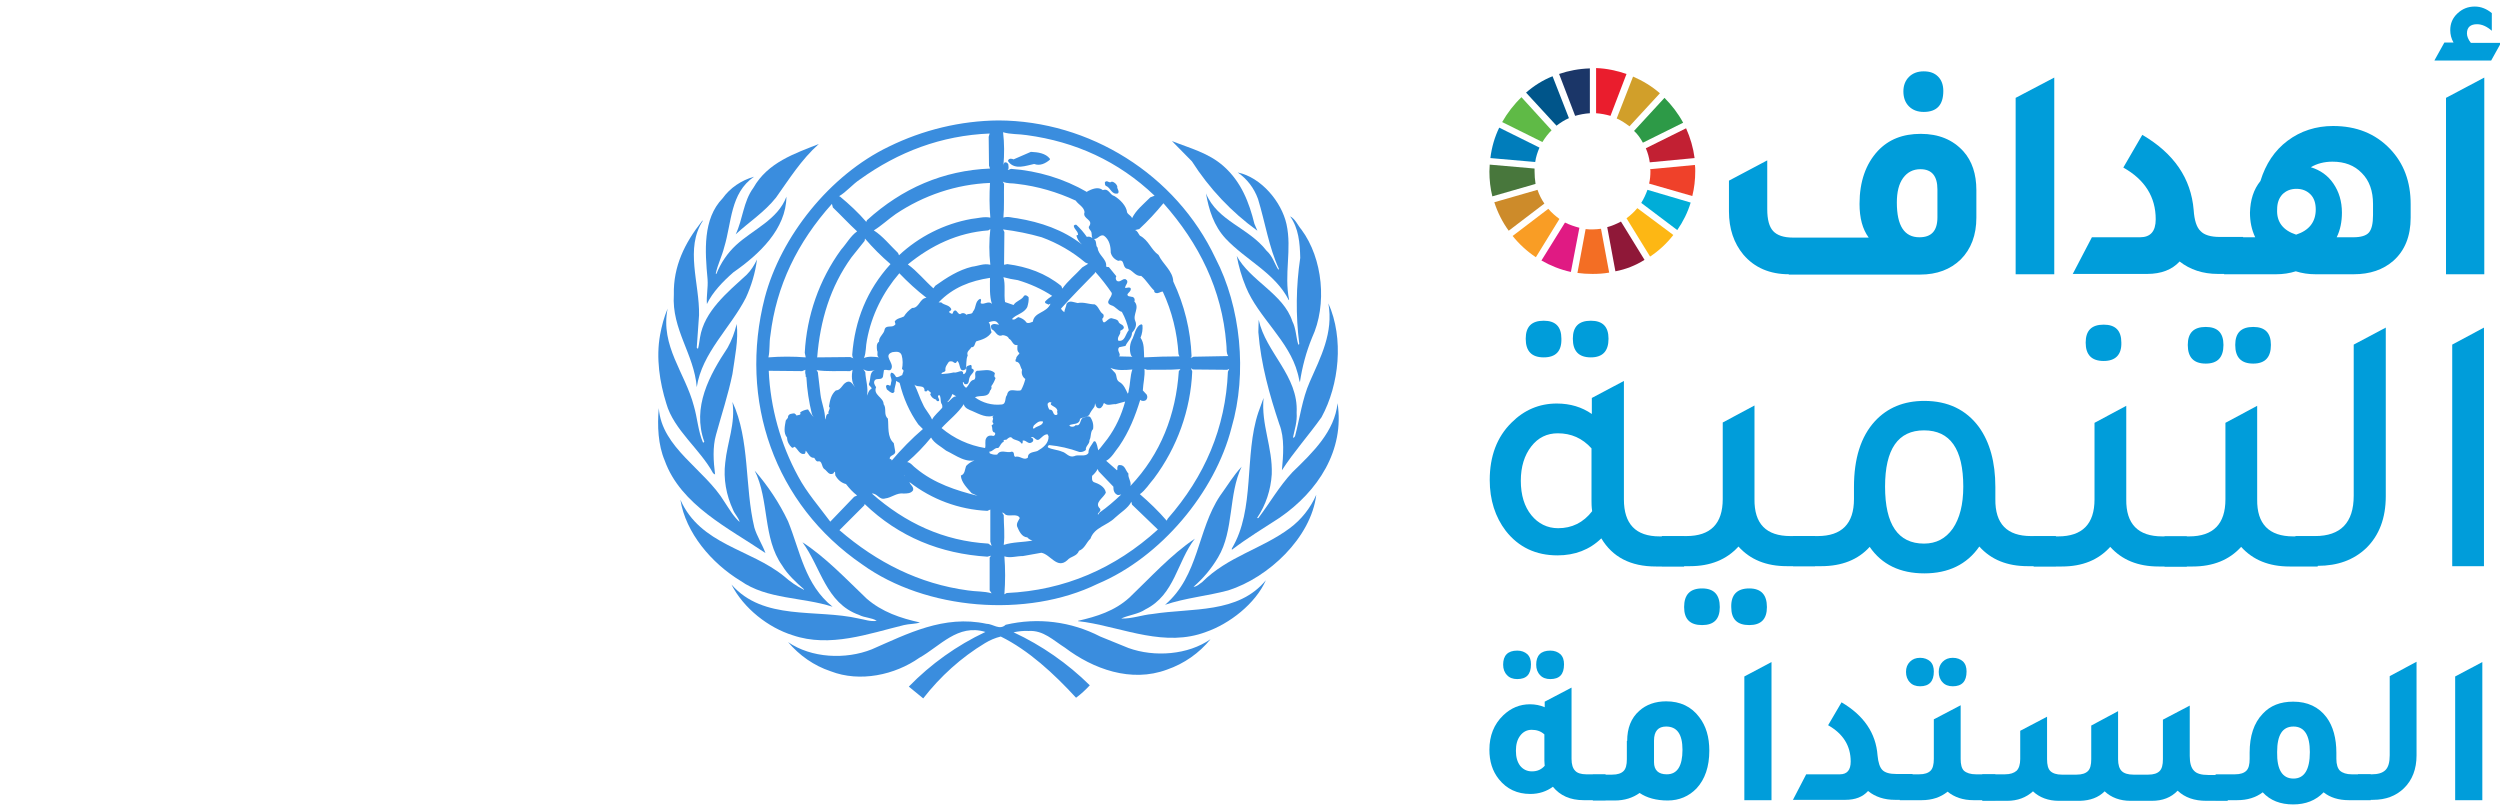 <?xml version="1.0" encoding="utf-8"?>
<!-- Generator: Adobe Illustrator 24.1.1, SVG Export Plug-In . SVG Version: 6.00 Build 0)  -->
<svg version="1.1" id="Layer_1" xmlns="http://www.w3.org/2000/svg" xmlns:xlink="http://www.w3.org/1999/xlink" x="0px" y="0px"
	 width="763.9px" height="246.8px" viewBox="0 0 763.9 246.8" style="enable-background:new 0 0 763.9 246.8;" xml:space="preserve"
	>
<style type="text/css">
	.st0{display:none;fill:#00ADEE;}
	.st1{fill:#3A8DDE;}
	.st2{display:none;fill:#3A8DDE;}
	.st3{display:none;fill:#5EBA47;}
	.st4{display:none;fill:#E4B633;}
	.st5{display:none;fill:#C4202E;}
	.st6{display:none;fill:#4B9E46;}
	.st7{display:none;fill:#407F44;}
	.st8{display:none;fill:#F9C213;}
	.st9{display:none;fill:#EE402B;}
	.st10{display:none;fill:#F89D28;}
	.st11{display:none;fill:#1995D3;}
	.st12{display:none;fill:#A11C43;}
	.st13{display:none;fill:#27BCE1;}
	.st14{display:none;fill:#F16A2B;}
	.st15{display:none;fill:#E7223B;}
	.st16{display:none;fill:#DC1768;}
	.st17{display:none;fill:#17486A;}
	.st18{display:none;fill:#C6972D;}
	.st19{display:none;fill:#03699C;}
	.st20{clip-path:url(#SVGID_2_);fill:#5FBA46;}
	.st21{clip-path:url(#SVGID_2_);fill:#D19F2A;}
	.st22{clip-path:url(#SVGID_2_);fill:#C22033;}
	.st23{clip-path:url(#SVGID_2_);fill:#2D9A47;}
	.st24{clip-path:url(#SVGID_2_);fill:#48773C;}
	.st25{clip-path:url(#SVGID_2_);fill:#FDB714;}
	.st26{clip-path:url(#SVGID_2_);fill:#EF412A;}
	.st27{clip-path:url(#SVGID_2_);fill:#F99D25;}
	.st28{clip-path:url(#SVGID_2_);fill:#007DBB;}
	.st29{clip-path:url(#SVGID_2_);fill:#8F1838;}
	.st30{clip-path:url(#SVGID_2_);fill:#00ADD8;}
	.st31{clip-path:url(#SVGID_2_);fill:#F36E24;}
	.st32{clip-path:url(#SVGID_2_);fill:#EA1D2D;}
	.st33{clip-path:url(#SVGID_2_);fill:#E01A83;}
	.st34{clip-path:url(#SVGID_2_);fill:#1B3668;}
	.st35{clip-path:url(#SVGID_2_);fill:#CD8B2A;}
	.st36{clip-path:url(#SVGID_2_);fill:#00558A;}
	.st37{clip-path:url(#SVGID_2_);fill:#009DDA;}
</style>
<g id="Layer_2_1_">
	<g id="OUTLINES">
		<path class="st0" d="M499.5,73.7H516c14.9,0,24.5,10.3,24.5,25.3v0.7c0,15-9.6,25.4-24.5,25.4h-16.6V73.7z M510.1,83.3v32.1h5.9
			c8.1,0,13.6-5.7,13.6-15.8v-0.4c0-10.2-5.5-15.9-13.6-15.9H510.1z"/>
		<path class="st0" d="M546.2,73.7h33.1v9.6h-22.5v11.1h19.8v9.6h-19.8v11.4h22.8v9.6h-33.4V73.7z"/>
		<path class="st0" d="M581.3,73.7h11.5l10.9,35.4l10.9-35.4h11.2l-17.3,51.7h-9.8L581.3,73.7z"/>
		<path class="st0" d="M629.5,73.7h33.1v9.6H640v11.1h19.8v9.6H640v11.4h22.8v9.6h-33.4V73.7z"/>
		<path class="st0" d="M668.5,73.7h10.6v41.6h20.8v9.8h-31.4V73.7z"/>
		<path class="st0" d="M699.8,99.9V99c0-15.4,9.7-26.2,23.3-26.2c13.6,0,23.2,10.7,23.2,26.1v0.9c0,15.3-9.7,26.2-23.3,26.2
			S699.8,115.2,699.8,99.9z M735.3,99.7v-0.5c0-10.1-5.1-16.5-12.3-16.5s-12.3,6.3-12.3,16.4v0.5c0,10.1,5.2,16.5,12.3,16.5
			S735.3,109.8,735.3,99.7L735.3,99.7z"/>
		<path class="st0" d="M752,73.7h17.1c11.5,0,18.8,6.7,18.8,17.6v0.2c0,11.8-8.4,17.8-19.2,18h-6v15.6H752V73.7z M768.6,99.9
			c5.5,0,8.6-3.4,8.6-8.2v-0.1c0-5.4-3.1-8.3-8.7-8.3h-5.8v16.6H768.6z"/>
		<path class="st0" d="M792.1,73.7h11.2l11.5,20.8L826,73.7h11.2v51.4h-10.4V92.3l-12.1,21.2h-0.2l-12-21.1v32.7h-10.4V73.7z"/>
		<path class="st0" d="M844.8,73.7h33.1v9.6h-22.5v11.1h19.8v9.6h-19.8v11.4h22.8v9.6h-33.4V73.7z"/>
		<path class="st0" d="M883.8,73.7h9.8l19.7,29.9V73.7h10.4v51.4h-9.1L894.2,94v31h-10.4V73.7z"/>
		<path class="st0" d="M941.1,83.5h-13v-9.8h36.4v9.8h-12.9v41.5h-10.5V83.5z"/>
		<path class="st0" d="M495.7,49.5l6.9-8.6c3.8,3.3,8.4,6.4,14,6.4c4.5,0,7.2-2.3,7.2-5.6v-0.1c0-2.8-1.6-4.6-9.7-7.6
			c-10-3.9-16.2-7.6-16.2-17.3v-0.2C498,6.7,505.6,0,516.5,0c6.7-0.1,13.2,2.4,18.2,6.9l-6.5,8.9c-3.5-2.9-7.6-5.2-12-5.2
			c-4,0-6.5,2-6.5,4.9v0.1c0,3.2,1.9,4.8,10.7,8.4c9.8,3.9,15.2,8.1,15.2,16.8v0.2c0,10.5-8,16.9-18.9,16.9
			C508.8,57.8,501.3,54.8,495.7,49.5z"/>
		<path class="st0" d="M540.4,35.2V0.7H552v34.5c0,8,3.8,11.9,9.8,11.9c6,0,9.8-3.9,9.8-11.7V0.7h11.6v34.2c0,15.5-8.5,23-21.6,23
			C548.6,57.9,540.4,50.4,540.4,35.2z"/>
		<path class="st0" d="M586.7,49.5l6.9-8.6c3.8,3.3,8.4,6.4,14,6.4c4.5,0,7.2-2.3,7.2-5.6v-0.1c0-2.8-1.6-4.6-9.7-7.6
			c-10-3.9-16.2-7.6-16.2-17.3v-0.2C589,6.7,596.6,0,607.5,0c6.7-0.1,13.2,2.4,18.2,6.9l-6.5,8.9c-3.5-2.9-7.7-5.2-12-5.2
			c-4,0-6.5,2-6.5,4.9v0.1c0,3.2,1.9,4.8,10.7,8.4c9.8,3.9,15.1,8,15.1,16.8v0.2c0,10.5-8,16.9-18.9,16.9
			C599.8,57.8,592.3,54.8,586.7,49.5z"/>
		<path class="st0" d="M641.7,11.5h-14.2V0.7h39.9v10.8h-14.2V57h-11.6V11.5z"/>
		<path class="st0" d="M682.5,0.4h11.1l20.2,56.7h-12.1l-4.2-12.2h-19.4L674,57h-11.7L682.5,0.4z M694,34.5l-6.1-18.4l-6.2,18.4H694
			z"/>
		<path class="st0" d="M718.2,0.7h11.7V57h-11.7V0.7z"/>
		<path class="st0" d="M738.5,0.7h10.7l21.6,32.8V0.7h11.4V57h-10L750,23v34h-11.4V0.7z"/>
		<path class="st0" d="M806.5,0.4h11.1l20.2,56.7h-12.1l-4.2-12.2h-19.4L798,57h-11.8L806.5,0.4z M818,34.5l-6.1-18.4l-6.2,18.4H818
			z"/>
		<path class="st0" d="M841.8,0.7h20.9c6.3,0,11.5,1.7,14.7,4.9c2.5,2.5,3.9,6,3.8,9.6v0.2c0,6.6-3.6,10.1-7.6,12.3
			c6,2.3,10,6,10,13.4v0.4c0,10.1-8.1,15.5-20.3,15.5h-21.4V0.7z M869.7,17.3c0-4.1-2.9-6.3-7.9-6.3h-8.7v12.7h8.1
			C866.4,23.7,869.7,21.6,869.7,17.3L869.7,17.3z M863.3,33.6h-10.2v13.2h10.5c5.2,0,8.5-2.3,8.5-6.6v-0.1
			C872.1,36,869.1,33.6,863.3,33.6L863.3,33.6z"/>
		<path class="st0" d="M889.1,0.7h11.7v45.6h22.8V57h-34.4V0.7z"/>
		<path class="st0" d="M928.4,0.7h36.3v10.6h-24.7v12.1h21.7V34h-21.7v12.5h25V57h-36.6V0.7z"/>
		<path class="st1" d="M371.4,78.9c7.7,14.8,9.8,35.1,4.9,51.8c-5,19.7-21.6,39.6-40.9,47.7c-21.7,10.6-52.6,8-71.9-5.9
			c-26.9-18.4-37.9-50.2-29.8-81.6c4.9-18.6,19.8-37.4,37.9-46.1c10.4-5.1,21.9-7.9,33.5-8C332.8,36.9,359.3,53.2,371.4,78.9z
			 M306.5,40.4c0.4,3.4,0.4,6.8,0.1,10.2c0-0.3,0.1-0.6,0.3-0.9c0.5-0.3,1,0.1,1.2,0.5c0,0.5,0.3,1.4-0.2,1.7
			c0.4,0.1,0.7-0.3,1.1-0.3c8.2,0.6,16.1,3,23.2,7.1v-0.2c1.4-0.7,3.3-1.6,4.8-0.4c1.8-0.7,2.1,1.5,3.5,1.8c1.7,1,3.7,3,3.9,5
			c0.3,0.7,1.4,1.1,1.5,1.8c1.2-2.5,3.5-4.3,5.6-6.4l1.3-0.5c-11.1-10.6-24.3-16.5-39-18.5C311.3,40.9,308.7,41.1,306.5,40.4z
			 M302.4,40.8c-14.8,0.6-27.9,5.6-39.6,14c-2.3,1.5-4.2,3.9-6.5,5.2h0.3c2.9,2.4,5.7,5,8.1,7.8l0.2-0.5
			c10.8-9.8,23.3-15.2,37.6-15.8l-0.3-0.9l-0.1-8.8L302.4,40.8z M315,46.4l-5.3,2.3c-0.4-0.2-1.3-0.4-1.6,0.2
			c-0.2,0.2,0,0.5,0.1,0.6c2,2.5,5.3,1.1,7.8,0.6c1.8,0.7,3.5-0.2,4.8-1.3v-0.3C319.5,46.8,317.1,46.5,315,46.4z M306.4,55.5
			l0.4,0.7c-0.1,3.4,0.1,7.1-0.2,10.3c1.4-0.5,2.8,0.1,4.2,0.2c7.2,1.2,14,3.5,19.8,8c-0.8-0.7-1.4-1.6-1.7-2.7
			c0.1-0.1,0.3-0.2,0.5-0.2c0.1-1.1-1.2-1.7-1.3-2.8c0.2-0.3,0.5-0.4,0.8-0.3c1.2,1.1,2.3,2.4,3.2,3.7c0.8-0.3,1.5,0.2,2.1,0.6
			c1.1,0.6,0.4,2,1.2,2.7c0.1,2.2,2.8,3.4,2.6,5.6c0,0.5,0.7,0.1,0.9,0.4l2.2,2.7c-0.3,0.5-0.2,1.2,0.3,1.5c0,0,0,0,0,0
			c1,0.4,1.5-0.8,2.5-0.6c1.4,0.8-0.2,1.8-0.1,2.7c0.6,0,1.3-0.4,1.7,0.1c0.2,0.8-0.7,1.3-1,1.8c0,0.8,0.7,0.6,1.3,0.8
			c0.6,0,1,0.5,0.9,1.1c0,0.1,0,0.2-0.1,0.3c1.8,1.9-0.6,4,0.3,6c0.6,1.3-0.1,2.6-1,3.6c0,1.6-1.4,2.6-2,4l-1.9,0.4
			c-1,1,0.8,2.2-0.1,2.8l4.1,0.1l-0.4-0.4c-0.6-1.7-0.4-3.7,0.5-5.2c0.6-1.3,0.8-2.9,2-4c0.3-0.1,0.7-0.6,1,0
			c0.1,1.3-0.1,2.6-0.6,3.8c1.2,1.7,1,3.9,1.1,6c3.6-0.2,7.2-0.3,10.8-0.3l-0.3-0.7c-0.4-6.6-2-13.1-4.8-19.1
			c-0.8,0-1.3,0.7-2.2,0.4c-0.3-0.1-0.5-0.4-0.4-0.7c-1.5-1.4-2.4-3.2-4-4.5c-1.9,0.2-2.7-2-4.4-2.2c-1.5-0.6-0.5-3-2.6-2.4
			c-1.1-0.4-2-1.3-2.3-2.5c0-1.9-0.4-4-2.1-5.2c-1.3-0.5-1.9,1.3-3.2,1c-0.7-0.4-0.4-1.3-0.6-2s-0.9-1-0.8-1.7
			c1.7-2.3-2.1-2.3-1.3-4.5c-0.2-1.6-1.9-2.3-2.7-3.5c-5.6-2.6-11.7-4.4-17.8-5.1C309.3,55.9,307.8,56.2,306.4,55.5z M339.7,55.5
			c-0.8,0.7-1.4-0.7-2.1,0.2c0,0.4,0,0.8,0.3,1.1c1.5,0.5,1.7,2.8,3.7,2.3c0.6-0.7-0.4-1.4-0.2-2.2
			C341.1,56.2,340.5,55.6,339.7,55.5z M273.7,65.4c-2.3,1.6-4.4,3.6-6.7,5c2.7,1.7,5,4.6,7.4,6.9l0.3,0.7
			c6.1-5.7,13.8-9.6,22.1-11.1c2-0.2,3.9-0.8,5.8-0.4c-0.3-3.5-0.3-7.1-0.1-10.6C292.2,56.3,282.2,59.7,273.7,65.4z M355.5,62.1
			c-2.3,2.8-4.7,5.4-7.4,7.9l-1.3,0.3c0.8,0.2,1,1.1,1.5,1.7c2.7,1.4,3.4,4.3,5.7,5.9c1.3,2.8,4.4,4.9,4.5,8.1
			c3.4,7.2,5.3,14.9,5.6,22.9l-0.3,0.4c0.3,0,0.6-0.1,0.9-0.3l10.6-0.2c-0.7-1-0.4-2.5-0.6-3.8C373.4,88.5,366.4,74.4,355.5,62.1z
			 M254.2,62.3c-10.5,11.7-17,25-18.8,40.2c-0.4,2.2-0.1,4.5-0.6,6.7c3.8-0.3,7.6-0.3,11.4,0l-0.3-1.4c0.6-11.3,4.4-22.3,11.1-31.5
			c1.7-1.9,2.9-4.2,4.9-5.6c-2.4-2.2-4.9-4.9-7.4-7.3L254.2,62.3z M302.6,70l-0.6,0.4c-9.4,0.7-17.5,4.6-24.6,10.4
			c2.8,2,5.3,5.1,7.8,7.3c0.2-0.3,0.4-0.5,0.6-0.8c3.5-2.5,7.1-4.8,11.2-5.8c1.8-0.2,3.6-1.1,5.6-0.6
			C302.2,77.3,302.2,73.6,302.6,70z M306.5,70.1l0.4,0.8l-0.1,10l1-0.2c6.1,0.8,11.7,2.8,16.5,6.7l0.3,0.8c1.6-2.3,4.1-4.3,6.1-6.5
			l1.8-1.1l-0.9-0.4c-3.9-3.3-8.4-5.9-13.3-7.7C314.5,71.4,310.5,70.6,306.5,70.1L306.5,70.1z M264.3,72.9l-0.1,0.7l-4,5
			c-6.5,9-9.6,19.3-10.5,30.6l10.1-0.1l1,0.4c-0.4-0.3-0.3-0.7-0.4-1.1c0.8-10.5,4.5-19.8,11.7-27.7
			C269.3,78.3,266.7,75.7,264.3,72.9z M334.7,83.1l-0.2,0.4c-3.4,3.5-7.1,7.2-10.3,10.8c0.2,0.4,0.6,0.8,1,1.1
			c0.1-0.9,0.6-1.7,0.7-2.6c0.9-1.2,2.2-0.4,3.4-0.2c1.8-0.4,3.4,0.4,5.2,0.4c1.3,0.7,1.4,2.3,2.6,3c0.3,0.5,0.1,1.1-0.3,1.4
			c0,0,0,0,0,0c0.4,2.8,1.7-0.7,3.1-0.1c0.6,0.2,1.3,0.2,1.8,0.8c0.2,1.1,1.6,0.9,1.7,2c-0.1,0.6-0.7,0.7-1.1,1
			c0.3,1.1-1.1,1.8-0.6,3c2.1,0.4,2.2-2.1,3.2-3.2c-0.4-1.9-1.1-3.8-2.1-5.6c-1.2-0.3-2-1.7-3.2-2c-2.4-0.9,0.4-2.4,0.1-3.8
			C338.2,87.3,336.5,85.1,334.7,83.1z M274.8,83.5c-5,5.8-8.5,12.8-9.9,20.4c-0.4,1.8-0.2,3.8-0.9,5.5c1.3-0.6,3.2-0.4,4.6-0.2
			c-0.9-0.4-0.2-1.5-0.6-2.1c-0.1-0.9-0.3-2.1,0.6-2.7c-0.1-1.5,1.5-2.3,1.7-3.7c0.4-1.5,2.2-0.5,3-1.3c0.6-0.3,0.1-0.8,0.1-1.2
			c0.7-1,1.9-1,2.8-1.5c0.6-1,1.5-1.9,2.5-2.6c2.2,0.1,2.3-3,4.4-3.1C280.1,88.7,277.4,86.2,274.8,83.5z M306.6,84.7
			c0.7,2.1,0.1,5.2,0.5,7.6l2.6,0.9c0.8-1.3,2.5-1.5,3.2-2.8c0.5-0.4,1,0,1.4,0.4c0.1,1-0.1,2-0.4,3c-1,2-3.4,2.2-4.7,3.7
			c0.9,0.5,1.3-0.4,2-0.6c1,0.3,1.9,0.8,2.5,1.7c0.7,0.3,1.3-0.1,1.9-0.3c0.4-3,4.2-2.6,5.4-5.5l-0.7,0.3c-0.3-0.4-1-0.2-1-0.9
			c0.6-0.7,1.4-1.3,2.2-1.8c-3.2-2.1-6.8-3.7-10.5-4.8C309.5,85.4,308.1,85.1,306.6,84.7z M286.8,92.4h0.8c0.9,0.9,2.3,0.7,3,1.9
			c0.3,0.7-0.6,0.6-0.6,1.1c0.2,0.2,0.4,0.2,0.6,0.4c0.7,0.3,0.5-0.4,0.8-0.7c0.9-0.9,1.1,0.9,2,0.9c0.6-0.5,1.4-0.4,1.9,0.2
			c0,0,0,0,0,0c0.6-0.5,1.8,0,2-1c1.1-1.2,0.5-3.1,2.2-3.9c0.6,0.3,0,0.9,0.2,1.4c1.1,0.5,2.4-1,3.4,0.2c-0.8-2.4-0.6-5.4-0.6-8
			C296.6,85.8,291.2,87.8,286.8,92.4z M304.7,98.5c-0.6-0.7-1.9-0.3-2.6,0c0.7,0.7,0.4,2.1,0.9,3c-1.1,1.8-3,2.3-4.7,2.8
			c-0.5,0.6-0.4,1.9-1.5,1.8c-0.4,0.8-1.6,1.3-1.1,2.5c-0.6,1.3-0.3,2.9-0.6,4.2c-2.2,1.4-1.5-1.8-2.6-2.5l-0.4,0.6
			c-0.4,0.1-0.7-0.2-1-0.4c-0.3-0.1-0.9-0.2-1.2,0.1c-0.5,0.8-1.2,1.5-1,2.6c-0.2,0.7-1.3,0.4-1.2,1.1c1.3-0.1,2.5-0.2,3.7-0.5
			c0.9,0.2,1.6-0.4,2.4-0.4c0.4,0.1,0.6,0.5,0.5,0.9h0.3c0.6-0.4,0.8-1.1,0.6-1.8c0.1-0.8,0.9-0.8,1.4-1c0.5,0.2,0.2,0.7,0.3,1.1
			c1.7,0.6-0.4,1.8-0.6,2.7c-0.4,0.7,0,2.3-1.4,2.1c-0.3-0.1-0.4-0.4-0.4-0.6h-0.3c0,0.7,0.4,1.3,1,1.7c1-0.8,1.1-2.3,2.5-2.5
			c0.8-0.8-0.3-2.1,0.8-2.7c1.9,0,4-0.8,5.5,0.7c-0.1,0.7-0.4,1,0.2,1.5c-0.3,0.9-0.7,1.7-1.3,2.5c0.2,0.5,0,1-0.4,1.4
			c-0.5,2.3-3.1,1.2-4.6,2c2.3,1.7,5.2,2.5,8.1,2.2c1.6-0.1,0.9-2,1.7-2.9c0.5-2.6,2.9-0.8,4.3-1.5c0.6-1.1,1-2.2,1.3-3.4
			c-0.9-0.6-1.3-1.7-1-2.8c-0.6-0.8-0.5-2.4-1.9-2.5c-0.2-0.3-0.1-0.7,0.1-0.9c0-0.8,0.8-1.1,1-1.7c-0.9-0.6-0.6-1.8-0.6-2.5
			c-1.4,0.4-1.6-1.5-2.6-1.9c-0.3-0.8-1.2-1-1.9-1.1c-1.8,0.8-2.1-1.3-3.4-1.8c-0.1-0.4-0.4-1,0-1.3c0.7-0.6,1.6-0.1,2.3-0.1
			L304.7,98.5z M272.7,107.6c-3,1,0.5,3.2-0.3,5c-0.4,1.1-1.5,0.1-2.3,0.5l-0.3,2c-0.4,1.2-1.9,0.3-2.5,1.1c-0.5,0.7,0,1.5,0.4,2.1
			c-1,2.4,2.3,3.1,2.3,5.2c1,1.3-0.1,3.2,1.3,4.4c0.3,2.4-0.3,5.6,1.8,7.5l0.4,2.3c0.4,1.6-1.9,1.2-1.6,2.6c0.5-0.2,0.6,0.4,0.6,0.5
			v-0.1c2.9-3.4,6.1-6.7,9.5-9.6l-1.4-1.4c-2.7-3.8-4.6-8.1-5.7-12.7l-1.1-0.6c0,1.2-0.6,2.1-0.5,3.3l-0.4,0.4
			c-0.8,0-1.3-0.7-1.9-1.1c-0.1-0.4-0.6-1.1,0.1-1.4c0.3,0,0.6,0.1,0.9,0.3c0.3-0.4,0.2-1,0.4-1.5c0.1-0.9-0.7-1.7-0.1-2.5
			c0.7-0.1,1.2,0.8,1.5,1.3c0.7,0.2,1.3-0.4,1.9-0.6c0-0.6,0.9-1.5-0.1-1.8c0.3-1.4,0.3-2.9-0.1-4.3
			C275,107.2,273.7,107.5,272.7,107.6L272.7,107.6z M341.6,108.8c-0.4,0.1-0.7,0.1-1.1,0.1C340.9,108.8,341.2,108.8,341.6,108.8
			L341.6,108.8z M339.3,112.4l1.1,1.2c1.1,0.8,0.4,2.4,1.6,3.1c1.4,0.7,2,2.4,2.6,3.6c0.2-0.3,0.3-0.7,0.3-1.1
			c0.5-2,0.4-4.3,1.1-6.3C343.8,113.1,341.3,113.3,339.3,112.4L339.3,112.4z M364.5,112.9l-0.6-0.4l0.4,1
			c-0.5,11.8-4.6,23.2-11.7,32.7c-1.4,1.6-2.6,3.6-4.3,4.8c2.9,2.5,5.7,5.2,8.2,8.1l0.3-0.6c11.3-12.9,17.7-27.7,18.4-44.9l0.4-0.9
			l-0.6,0.3L364.5,112.9z M349.7,112.7c0.2,2.3-0.4,4.4-0.5,6.6l1.2,1.3c0.3,0.6,0.2,1.3-0.3,1.7c-0.5,0.3-1.2,0.3-1.7-0.1
			c-1.5,4.9-3.4,9.7-6.4,14.1c-1.2,1.5-2.4,3.7-4,4.5l3.3,2.9c0.2-0.2,0.1-0.5,0.1-0.7c0-0.4,0.2-1,0.8-0.9c1.6,0,1.7,1.7,2.6,2.6
			c-0.2,1.4,1,2.5,0.6,3.8c9.3-9.8,13.9-21.8,14.8-35.1l0.5-0.6c-3.3,0.3-6.8,0.1-10.2,0.2L349.7,112.7z M263.8,112.8l0.6,0.9
			c0.1,2.4,1,4.8,0.5,7.2c0.4-0.7,0.5-1.7,1.4-2.1c0.1-0.7-0.9-0.8-0.8-1.5c0.7-1.4,0-3.6,1.8-4.2
			C266.1,113.4,264.9,113.6,263.8,112.8L263.8,112.8z M246.1,113l-1,0.4l-10.2-0.1c0.5,11.3,3.6,22.4,9,32.3
			c2.6,4.9,6.4,9.2,9.8,13.8l7.3-7.6l0.9-0.4c-1.3-1-2.4-2.2-3.4-3.5c-1.3-0.3-2.4-1.2-3.1-2.4c-0.4-0.4,0-1.1-0.4-1.4l-0.4,0.6
			c-1.3,0.6-1.8-0.7-2.6-1.3c-1.1-0.6-0.6-2.8-2.1-2.4c-0.6,0-0.8-0.7-1.1-1.1c-1.4,0.1-1.8-1.4-2.6-2.2c-0.1,0.3,0,0.8-0.4,1
			c-1.5,0.3-2-1.5-3-2.2c-0.3,0.1-0.4,0.4-0.8,0.3c-0.9-0.8-1.5-1.9-1.5-3.1c-1.2-1.4-0.7-3.5-0.4-5.2c0.2-0.4,0.8-0.7,0.7-1.3
			c0.3-0.8,1.1-0.8,1.9-0.9c0.3,0.2,0.6,0.4,0.7,0.7c0.5-0.3,1.5,0,1.1-1c0.7-0.5,1.5-0.8,2.4-0.9c0.5,0.8,1,1.6,1.7,2.3l-0.5-0.8
			c-0.9-3.7-1.5-7.5-1.7-11.3c0-0.2-0.5-0.3-0.2-0.6l0.1,0.1C246,114.3,246,113.7,246.1,113z M260.5,113l-0.8,0.4
			c-3.4-0.1-7,0.2-10.2-0.3l0.4,0.6l0.8,6.8c0.3,2.6,1.5,5.1,1.4,7.7c0.4-0.6,0.2-1.7,1.1-1.8c-0.4-0.8,0.8-1.5,0.1-2.2
			c0.3-1.8,0.6-3.6,2.1-4.9c1.9-0.1,2-2.5,3.9-2.7c1,0,1.5,1.3,2,1.7C260.1,116.9,260.2,114.6,260.5,113L260.5,113z M279.4,117.5
			c1,1.9,1.6,4.1,2.6,6c0.7,1.7,2.1,3,2.8,4.7c0.7-1.3,2.1-2.4,3.1-3.6c0.1-0.5,0-1-0.3-1.4c-0.3-0.8,0-1.9-0.6-2.5
			c-1,0.3,0.3,1.3-0.1,1.8c-0.3,0.2-0.6,0.1-0.8-0.2c0-0.1-0.1-0.2-0.1-0.2c-0.8-0.2-1.5-0.8-1.8-1.7c0.7-0.4-0.2-0.6-0.4-1
			c-0.4-0.2-0.4-0.2-0.7,0.2c-0.2,0-0.4,0-0.6-0.1C282.6,117.3,280.3,118.6,279.4,117.5L279.4,117.5z M291,120.4
			c-0.3,0.9-0.8,1.7-1.5,2.4l0.1,0.1c0.9-0.6,1.5-1.8,2.6-1.8L291,120.4z M320.1,123.4c0,0.6,0.2,1.3,0.6,1.8
			c1.4-0.2,0.8,1.8,2.1,1.6c0.7-0.2,0-0.8,0.3-1.3c-0.2-1.1-1.3-1.2-2-1.9c-0.1-0.2,0.1-0.4,0.2-0.6
			C320.6,122.7,320.4,123,320.1,123.4L320.1,123.4z M340.9,123.5c-1.1-0.1-2.4,0.6-3.3-0.2c-0.3-0.3-0.6,0.2-0.5,0.4
			c-0.4,0.6-0.7,1.3-1.6,1c-0.7-0.3-0.7-1-0.9-1.5c0,0.4-0.1,0.8-0.2,1.1c-0.6,0.8-1.2,1.6-1.6,2.5c-0.8,0.8-2,0.6-2.8,1.2
			c-0.1,1.8-2.1,1.4-3.2,1.9c-0.1,0.2,0.2,0.3,0.3,0.4c0.6,0.2,1.2,0.1,1.6-0.4c1.6,0.4,1.2-1.5,2.1-2.2c0.8-0.1,1.5-0.8,2.3-0.3
			c0.8,1.1,1.1,2.4,0.9,3.7c-0.9,0.9-0.5,2.3-1.1,3.4c0.1,1.2-1.3,1.8-1.1,3c-0.6,0.5-1.3,0.7-2,0.6c-3-1.1-6.1-1.8-9.2-2.1
			c-0.3,0.1-0.5,0.4-0.4,0.7c1.3,0.7,2.9,0.7,4.3,1.3c1.3,0.3,2.1,1.9,3.7,1.4c1.3-0.7,3.5,0.4,4.4-1c-0.1-1.4,1-2.4,1.6-3.5
			l0.4-0.1c0.7,0.8,0.7,1.9,1,2.8c1-1.1,1.8-2.3,2.8-3.5c2.5-3.4,4.3-7.3,5.4-11.4C342.8,123,341.8,123.2,340.9,123.5L340.9,123.5z
			 M294.5,123.5c-1.6,2.6-4.6,4.9-6.8,7.3c3.8,3.2,8.4,5.3,13.3,6.1c0.3-1-0.2-2.2,0.4-3.1c0.5-0.8,1.4-0.8,2.1-0.6
			c0.3,0,0.6-0.3,0.6-0.7c0-0.1-0.1-0.2-0.1-0.3c-1.1-0.2-0.6-1.4-1-2.1c0-0.4,0.7-0.3,0.5-0.8c-0.7-0.6,0.4-1.3-0.3-1.9
			c0.3-0.2,0.4-0.6,0.8-0.6c-2.3,1.2-4.8-0.3-6.9-1.2C296.1,125.2,294.7,124.7,294.5,123.5L294.5,123.5z M315.9,130
			c-0.1,0.3-0.5,0.8,0,1c0.9-0.9,2.8-0.9,2.8-2.2C317.4,128.5,316.8,129.2,315.9,130L315.9,130z M320.1,132.7
			c-1.1,0-1.7,0.9-2.6,1.6c-1,0.6-1.5-1.1-2.4-0.7c0,0.2,0.2,0.3,0.4,0.3c0.3,0.3,0.3,0.8,0,1.1c-1.3,1.1-1.8-0.6-3-0.4v0.4
			c0,0.3-0.1,0.7-0.4,0.5c-0.7-1.2-2.2-0.8-3-1.8c-0.5-0.3-0.9,0.1-1.3,0.4c-0.3,0.6-1.4-0.1-1.1,0.9c-0.9,0.3-1,1.3-1.7,1.9
			c-1.1-0.2-1.6,1.1-2.7,1.1c0.1,0.2,0,0.6,0.3,0.6c0.7,0.3,1.4,0.4,2.1,0.3c1.1-1.8,2.9-0.3,4.5-0.9c1,0.2,0.3,1.2,1,1.6
			c1.5-0.5,2.6,1.3,3.9,0.2c-0.1-1.7,1.9-1.6,2.9-2c1.7-1,3.5-2.3,3.4-4.5L320.1,132.7z M284.5,133.7c-2.2,2.7-4.6,5.2-7.3,7.5
			c1.1,0.1,1.8,1.3,2.7,1.9c5.5,4.6,12.4,6.8,18.8,8.4l-1.8-0.8c-1.3-1.5-3.2-3.3-3.3-5.4c1.3-0.4,1.2-1.9,1.6-2.9
			c1-1.1,2.4-1.8,3.9-2.1c-3.7,1.6-7-1.2-10-2.6C287.5,136.4,285.5,135.5,284.5,133.7L284.5,133.7z M335.7,144l-0.3-0.7
			c-0.4,0.8-1,1.5-1.7,2.1c0,0.6-0.2,1.5,0.5,1.9c1.5,0.5,3.4,1.4,3.7,3.2c-0.6,1.6-3.7,3.1-1.8,4.9c0.6,0.9-0.9,1.2-0.6,1.9
			l0.5-0.7c2.3-1.6,4.5-3.5,6.6-5.5h0.3c-0.4-0.1-1,0.3-1.5,0.1c-1-0.5-1.2-1.4-1.2-2.5L335.7,144z M276.5,145.4l-0.2-0.3l0.2,0.4
			V145.4z M277.6,147c-0.5-0.2-0.8-0.6-0.9-1.1L277.6,147z M277.9,147.3c0.2,0.9,1.4,1.4,1.1,2.5c-0.6,1-1.9,1-2.9,1
			c-2.1-0.3-3.7,1.3-5.6,1.5c-1.8,0.6-2.4-1.6-4.1-1.5c10.2,9,21.9,14.5,35.6,15.3l1,0.7l-0.4-1.3v-9.8l-0.9,0.4
			C293,155.7,284.7,152.6,277.9,147.3L277.9,147.3z M345.9,154.2l-0.2-0.9c-1,2-3.3,3.3-5,4.9c-2.4,2.4-6.3,2.9-7.5,6.4
			c-1.3,1.2-1.7,3-3.5,3.7c-0.7,1.8-2.5,1.6-3.6,2.9c-3.1,2.8-5.1-1.8-7.9-2.3l-5.6,1c-2,0-3.9,0.7-5.7,0.1c0.3,3.8,0.3,7.7,0,11.6
			l0.7-0.4c17.7-0.8,33.1-7.5,46.2-19.4L345.9,154.2z M264.2,154l-0.1,0.4l-7.6,7.6c11.5,9.9,24.4,16.4,39.2,18.4
			c2.4,0.4,5,0.2,7.3,0.9l-0.6-0.9v-10l0.4-0.6l-1.1,0.3C287.4,169.2,274.7,164.1,264.2,154z M306.2,156.6l0.5,0.8
			c0,3,0.4,6.1,0,9.1c2.7-0.9,5.9-0.8,8.8-1.3c-0.6-0.2-1.2-0.5-1.6-1c-1.7-0.1-2.5-1.9-3.1-3.3c-0.3-1,0.4-1.8,0.8-2.6
			c-0.7-1.5-3-0.4-4.3-1C307,157.1,306.8,156.7,306.2,156.6L306.2,156.6z"/>
		<path class="st1" d="M373.9,50.8c5.4,4.8,7.8,11.1,9.4,17.6l0.9,2.1c-7.9-5.7-14.7-12.9-20-21.2l-6.1-6.2
			C363.6,45.3,369.3,46.7,373.9,50.8z"/>
		<path class="st1" d="M237.1,60.4c-3.6,4.5-8.2,7.4-12.3,11.2c2.2-4.6,2.3-10,5.4-14.2c4.4-7.8,12.7-10.5,20-13.4
			C244.8,48.8,241.1,54.8,237.1,60.4z"/>
		<path class="st1" d="M393.1,68.5c1.7,7.7-0.8,15.3,0.8,23.1l-0.1,0.1c-4.2-8.3-13.1-12.2-19.3-18.8c-3.6-3.9-5.1-8.7-6-13.8
			c3.5,8.5,13,10.4,18.5,17.5c1.9,1.7,2.4,3.9,3.6,5.8l0.2-0.2c-3.1-6.7-4.2-14.2-6.4-21.4c-1.2-3.3-3.3-6.1-6.2-8.1
			C385.4,54.2,391.6,61.7,393.1,68.5z"/>
		<path class="st1" d="M230.4,54c-7.3,5-6.8,14-9.1,21.5c-0.7,2.8-2,5.3-2.6,8.1l0.2,0.1c1.3-3.3,3.4-6.4,6-8.8
			c5.2-4.8,12.8-7.8,15.4-14.8c-0.1,9.9-8.3,17.6-16.2,23.1c-3.2,2.8-6.4,6.1-8.1,9.7c-0.2-2.5,0.4-5,0.2-7.6
			c-0.8-8.6-1.5-18.4,4.6-24.7C223.1,57.4,226.5,55.1,230.4,54z"/>
		<path class="st1" d="M397.7,70.2c6.5,8.8,7.9,22.9,3.2,33c-1.8,4.4-3,8.9-3.7,13.6c-0.3-0.8-0.4-1.9-0.7-2.8
			c-2.6-9.9-12-17-15.8-26.3c-1.3-3.1-2.2-6.3-2.8-9.5c4.1,7.6,14.3,11.6,17,20c1.1,2.1,1.1,4.8,1.8,7.1c0.2,0,0.3-0.1,0.3-0.3
			c-1.1-8.7-1-17.5,0.3-26.2c-0.1-4.6-0.5-9.1-3.1-12.7C395.8,66.9,396.5,68.8,397.7,70.2z"/>
		<path class="st1" d="M214.8,67.4c-5.6,8.5-1,19.2-1.2,28.9l-0.7,9.9c0.1,0.1,0.1,0.4,0.4,0.3c0.3-1.1,0.4-2.3,0.6-3.4
			c1.3-8,8.3-13.7,14.3-19.2c1.3-1.3,2.3-2.9,3.1-4.6c-0.5,4-1.7,8-3.4,11.7c-4.7,9.2-13.4,16.8-15,27.3c-0.8-10.1-7.7-17.6-7-28.3
			c-0.2-8.7,3.4-15.8,8.5-22.3C214.5,67.6,214.6,67.4,214.8,67.4z"/>
		<path class="st1" d="M403.8,127.5c-3.9,5.5-8.5,10.6-12.1,16.2c0.4-4.4,0.9-9.9-0.8-14.1c-3-9-5.6-18.2-6.4-28.1l0.1-3.8
			c2.2,10.1,12.2,17.1,11.6,28.4c0.2,2.8-0.6,5.1-1.1,7.5l0.2,0.2l0.4-0.5c1.5-5.6,2.2-11.4,4.5-16.6c3.3-7.5,7.3-15,5.7-24
			C410.7,103.4,409.2,117.6,403.8,127.5z"/>
		<path class="st1" d="M212,124c1.1,3.7,1.3,7.7,2.8,11.2c0.2,0.1,0.3-0.1,0.4-0.2c-3.8-10.6,1.6-20.4,7.1-28.7
			c1.3-2.3,2.2-4.8,2.8-7.3c0.6,4.8-0.6,10.3-1.3,15.3c-1.3,6.3-3.3,12.3-5,18.5c-1.1,3.8-0.8,8.2-0.3,12.2l-0.6-0.4
			c-4-7.4-12-13.2-14.3-21.3c-2-6.4-3.2-13.9-1.9-21c0.5-2.7,1.2-5.4,2.3-8C201.7,105.7,209.4,114,212,124z"/>
		<path class="st1" d="M388.6,144.9c-0.3,4.8-1.8,9.4-4.5,13.4h0.4c3.5-4.6,6.3-9.6,10.4-14c6.4-6.2,12.9-12.5,13.8-21.1
			c2.2,14.3-5.9,26.9-17.7,35c-4.9,3.2-9.9,6.2-14.6,9.8v-0.4c7.2-12,3.7-28.5,8.1-41.6l1.6-4.4
			C385.3,129.7,388.9,136.7,388.6,144.9z"/>
		<path class="st1" d="M230.5,161.2c0.8,2.7,2.4,5.1,3.4,7.8c-11-7.5-25.9-14.6-30.8-28.3c-2-4.7-2.3-10.6-1.8-16
			c0.9,12.2,14,18.6,20.1,28.7c1.4,2.1,2.7,4.4,4.6,6.1c-0.3-1.3-1.5-2.4-2-3.7c-2.1-4.5-3-9.5-2.4-14.4c0.6-6.2,3.2-12,2.2-18.6
			C229.2,134.4,227.5,148.7,230.5,161.2z"/>
		<path class="st1" d="M372.2,170.3c-2,3.4-4.5,6.4-7.5,9c1,0,1.8-0.9,2.6-1.4c7.9-7.9,18.2-10.1,26.8-16.5
			c3.5-2.6,6.3-6.1,8.1-10.2c-1.6,13.1-14.6,25.3-26.9,29.2c-6.3,1.7-13.1,2.3-19.3,4.4c10.4-8.9,9.8-22.8,16.8-33.3
			c2.2-3,4-6.1,6.6-8.9C375.3,151.1,377.1,162.1,372.2,170.3z"/>
		<path class="st1" d="M240.8,159.3c3.7,9.1,5.1,19.3,13.6,26.1c-9.2-3-20-2.2-28.1-7.9c-8.9-5.4-16.8-14.7-18.4-24.8
			c6.1,13.8,21.4,15,31.7,23.4c1.8,1.6,3.8,3,6,4.1l0.1-0.1c-2.4-2.1-5.1-4.6-6.7-7.3c-6-8.4-3.9-20.1-8.4-29
			C234.6,148.4,238.1,153.6,240.8,159.3z"/>
		<path class="st1" d="M350,186.2c-2.2,1.5-5.1,1.7-7.4,2.8c3.3,0.1,6.3-1.1,9.6-1.4c12.1-1.9,26.1,0,34.6-10.3
			c-3.2,7.2-11.1,13.3-18.3,15.8c-12.4,4.7-24.9-1.1-36.8-3l-2.3-0.3v-0.1c5.7-1.3,11.2-3,15.7-7.1c6.7-6.4,12.6-13,20-18
			C359.6,171.7,359,181.7,350,186.2z"/>
		<path class="st1" d="M264.8,182.9c4.7,4.1,10.4,6,16.3,7.3c-1.4,0.5-3.3,0.4-4.9,0.8c-10.7,2.6-22.6,7-34,3.1
			c-7.4-2.3-15-8.2-18.7-15.5c9.8,11.2,25.8,7.4,38.9,10.4c1.8,0.3,3.5,1,5.5,0.7c-1.5-1-3.7-0.9-5.4-1.8
			c-10.2-3.6-11.7-14.7-17.3-22.2C252.3,170.3,258.3,176.7,264.8,182.9z"/>
		<path class="st1" d="M344.8,198c8,2.9,18.3,2.1,25.1-2.7c-3.5,4.3-8.1,7.5-13.3,9.3c-11,4.1-22.6-0.2-31.2-6.7
			c-3.5-2.2-6.6-5.4-11.1-5.1c-1.5-0.1-3.1,0.1-4.6,0.4c8.6,4,16.5,9.5,23.3,16.2c-1.3,1.4-2.7,2.7-4.2,3.8
			c-6.8-7.4-14.5-14.5-23-18.7c-1.7,0.4-3.3,1.1-4.8,2c-7.3,4.4-13.7,10.2-18.9,16.9l-4.4-3.6c6.7-6.9,14.7-12.6,23.4-16.7
			c-8.4-2.6-13.9,4.4-20.2,7.9c-7.4,5.2-18.1,7.6-27.1,4.1c-5.1-1.7-9.5-4.8-13-8.9c7.1,4.9,17.6,5.4,25.6,2.2
			c10.8-4.7,22-10.6,35-7.8c2,0,4,2.1,5.9,0.3c9.8-2.3,20-1,28.9,3.6L344.8,198z"/>
		<path class="st2" d="M555.5,186.8h49.7c-0.9,40-22.9,60-52.6,60c-32,0-52.4-26.9-52.4-55.9s20.5-55.9,52.4-55.9
			c35.4,0,45.1,22.1,49.2,33.5l-22.5,1.5c-3.9-9.5-11.6-15.8-26.7-15.8c-16.9,0-30.1,13.8-30.1,36.7c0,19.4,12.2,36.7,31.5,36.7
			c17.3,0,25.4-12.3,27.2-22.5h-25.8V186.8z"/>
		<path class="st2" d="M817.6,137.3h21.5v87.5h41.3v20h-62.8V137.3z"/>
		<path class="st2" d="M940.5,165.6c0-7.4-7.1-12-15.7-12c-10.7,0-17.2,4.7-17.2,11.9c0,7.4,7.2,11,12.4,12.7l19.7,6.3
			c14.3,4.6,24.4,12.9,24.4,29.4c0,13.1-9.4,32.9-39.2,32.9c-37.3,0-40.7-24.1-40.7-33.7l21.4-0.4c0,11.4,9,15.9,19.4,15.9
			c7.3,0,17.6-3.6,17.6-11.9c0-5.7-2.4-8.7-13-12.6l-23.4-8.4c-11.9-4.3-20.2-14.7-20.2-26.9c0-13.7,9.4-33.4,37.3-33.4
			c33.2,0,38.5,22,38.5,29.9L940.5,165.6z"/>
		<path class="st3" d="M639.4,177.7c1.3-2.2,2.9-4.3,4.8-6.1l-15.6-17.1c-3.9,3.8-7.3,8.1-9.9,12.9L639.4,177.7z"/>
		<path class="st4" d="M677.7,165.6c2.3,1.1,4.5,2.4,6.5,4.1l15.6-17.1c-4.1-3.6-8.8-6.5-13.8-8.6L677.7,165.6z"/>
		<path class="st5" d="M713.5,170.8l-20.7,10.3c1,2.3,1.7,4.8,2.1,7.3l23-2.2C717.2,180.9,715.7,175.7,713.5,170.8"/>
		<path class="st6" d="M691.3,178.1l20.7-10.3c-2.6-4.7-5.8-9.1-9.7-12.9L686.7,172C688.4,173.8,690,175.9,691.3,178.1"/>
		<path class="st7" d="M635.3,192.8c0-0.5,0-0.9,0-1.4l-23-2.1c-0.1,1.1-0.1,2.3-0.1,3.5c0,4.3,0.5,8.6,1.6,12.8l22.3-6.4
			C635.5,197.1,635.3,195,635.3,192.8"/>
		<path class="st8" d="M688.3,211.8c-1.6,2-3.5,3.8-5.6,5.3l12.2,19.7c4.5-3.1,8.5-6.8,11.9-11.1L688.3,211.8z"/>
		<path class="st9" d="M695.1,192.8c0,2.1-0.2,4.3-0.7,6.4l22.3,6.4c1-4.2,1.6-8.5,1.6-12.8c0-1.1,0-2.2-0.1-3.3l-23,2.2
			C695.1,192.1,695.1,192.4,695.1,192.8"/>
		<path class="st10" d="M642.5,212.2l-18.4,14c3.4,4.2,7.5,7.9,12,10.9l12.2-19.7C646.1,215.9,644.2,214.2,642.5,212.2"/>
		<path class="st11" d="M635.7,188.1c0.4-2.6,1.1-5.1,2.2-7.4l-20.7-10.3c-2.3,5-3.9,10.2-4.6,15.6L635.7,188.1z"/>
		<path class="st12" d="M692.1,238.5L680,218.9c-2.2,1.3-4.6,2.2-7.1,2.9l4.2,22.8C682.4,243.3,687.4,241.3,692.1,238.5"/>
		<path class="st13" d="M693.6,202.4c-0.8,2.3-1.9,4.6-3.2,6.7l18.5,13.9c3-4.4,5.4-9.1,7-14.2L693.6,202.4z"/>
		<path class="st14" d="M669.5,222.4c-1.4,0.2-2.9,0.3-4.3,0.3c-1.2,0-2.3-0.1-3.5-0.2l-4.3,22.8c2.6,0.4,5.2,0.6,7.8,0.6
			c2.9,0,5.8-0.2,8.6-0.7L669.5,222.4z"/>
		<path class="st15" d="M667.1,163c2.5,0.2,5,0.6,7.4,1.4l8.3-21.6c-5.1-1.8-10.4-2.8-15.7-3V163z"/>
		<path class="st16" d="M658.5,221.9c-2.6-0.6-5-1.5-7.3-2.8l-12.2,19.7c4.7,2.7,9.9,4.7,15.2,5.8L658.5,221.9z"/>
		<path class="st17" d="M656.2,164.3c2.4-0.8,5-1.2,7.5-1.3v-23.1c-5.4,0.1-10.8,1.1-15.9,2.9L656.2,164.3z"/>
		<path class="st18" d="M640.5,209.5c-1.5-2.2-2.7-4.6-3.5-7.1l-22.2,6.4c1.7,5.2,4.1,10.2,7.3,14.7L640.5,209.5z"/>
		<path class="st19" d="M646.7,169.4c2-1.6,4.1-2.9,6.4-3.9l-8.4-21.6c-4.9,2.1-9.5,4.9-13.6,8.4L646.7,169.4z"/>
		<path class="st2" d="M782.5,222h-39.8l-7.1,22.7h-23.5l39.7-108.9h22.9l39.1,108.9h-23.9L782.5,222z M762.8,162h-0.3l-13.8,42.3
			h28L762.8,162z"/>
	</g>
</g>
<g>
	<defs>
		<rect id="SVGID_1_" x="433.2" y="-21.3" width="351.1" height="287.8"/>
	</defs>
	<clipPath id="SVGID_2_">
		<use xlink:href="#SVGID_1_"  style="overflow:visible;"/>
	</clipPath>
	<path class="st20" d="M471.3,43.4c0.8-1.3,1.7-2.5,2.8-3.6l-9.2-10.1c-2.3,2.2-4.3,4.8-5.9,7.6L471.3,43.4z"/>
	<path class="st21" d="M494,36.2c1.4,0.6,2.7,1.5,3.9,2.4l9.3-10.1c-2.4-2.1-5.2-3.8-8.2-5.1L494,36.2z"/>
	<path class="st22" d="M515.2,39.2l-12.3,6.1c0.6,1.4,1,2.8,1.2,4.3l13.7-1.3C517.4,45.2,516.5,42.1,515.2,39.2"/>
	<path class="st23" d="M502,43.6l12.3-6.1c-1.5-2.8-3.5-5.4-5.7-7.6L499.3,40C500.4,41,501.3,42.3,502,43.6"/>
	<path class="st24" d="M468.9,52.3c0-0.3,0-0.6,0-0.8l-13.7-1.2c0,0.7-0.1,1.4-0.1,2.1c0,2.6,0.3,5.2,0.9,7.6l13.2-3.8
		C469,54.9,468.9,53.6,468.9,52.3"/>
	<path class="st25" d="M500.3,63.6c-1,1.2-2.1,2.2-3.3,3.1l7.2,11.7c2.7-1.8,5.1-4,7.1-6.6L500.3,63.6z"/>
	<path class="st26" d="M504.3,52.3c0,1.3-0.1,2.6-0.4,3.8l13.2,3.8c0.6-2.4,0.9-5,0.9-7.6c0-0.6,0-1.3-0.1-1.9l-13.7,1.3
		C504.3,51.9,504.3,52.1,504.3,52.3"/>
	<path class="st27" d="M473.1,63.8l-10.9,8.3c2,2.5,4.4,4.7,7.1,6.5l7.2-11.7C475.3,66,474.1,65,473.1,63.8"/>
	<path class="st28" d="M469.1,49.5c0.2-1.5,0.7-3,1.3-4.4L458.1,39c-1.4,2.9-2.3,6-2.7,9.3L469.1,49.5z"/>
	<path class="st29" d="M502.5,79.4l-7.2-11.7c-1.3,0.7-2.7,1.3-4.2,1.7l2.5,13.5C496.8,82.3,499.8,81.1,502.5,79.4"/>
	<path class="st30" d="M503.4,58c-0.5,1.4-1.1,2.7-1.9,4l11,8.3c1.8-2.6,3.2-5.4,4.1-8.4L503.4,58z"/>
	<path class="st31" d="M489.2,69.9c-0.8,0.1-1.7,0.2-2.6,0.2c-0.7,0-1.4,0-2.1-0.1L482,83.4c1.5,0.2,3,0.3,4.6,0.3
		c1.7,0,3.4-0.1,5.1-0.4L489.2,69.9z"/>
	<path class="st32" d="M487.7,34.6c1.5,0.1,3,0.4,4.4,0.8l4.9-12.8c-2.9-1-6.1-1.7-9.3-1.8V34.6z"/>
	<path class="st33" d="M482.6,69.6c-1.5-0.4-3-0.9-4.4-1.6L471,79.6c2.8,1.6,5.8,2.8,9,3.5L482.6,69.6z"/>
	<path class="st34" d="M481.3,35.4c1.4-0.4,2.9-0.7,4.5-0.8V20.9c-3.3,0.1-6.5,0.7-9.4,1.7L481.3,35.4z"/>
	<path class="st35" d="M471.9,62.2c-0.9-1.3-1.6-2.7-2.1-4.2l-13.2,3.8c1,3.1,2.5,6.1,4.4,8.7L471.9,62.2z"/>
	<path class="st36" d="M475.6,38.4c1.2-0.9,2.4-1.7,3.8-2.3l-5-12.8c-3,1.2-5.7,2.9-8.1,5L475.6,38.4z"/>
	<path class="st37" d="M546.6,83.8c-5.8,0-10.5-2-13.9-6c-2.9-3.5-4.4-7.9-4.4-13.2v-9.4l11.7-6.2v14.9c0,3.2,0.6,5.4,1.8,6.7
		c1.2,1.3,3.2,2,6.1,2H571c-1.9-2.6-2.8-6-2.8-10.3c0-6.8,1.9-12.2,5.6-16.2c3.3-3.5,7.6-5.2,13.1-5.2c5.5,0,9.8,1.8,13,5.3
		c2.7,3,4,7,4,11.9v8.4c0,5.3-1.6,9.6-4.8,12.8c-3.1,3-7.2,4.6-12.4,4.6H546.6z M592,57.9c0-4.1-1.7-6.2-5.2-6.2
		c-2.2,0-4,0.9-5.3,2.7c-1.3,1.8-1.9,4.3-1.9,7.5c0,7.1,2.3,10.6,6.9,10.6c3.7,0,5.5-2,5.5-6.1V57.9z M587.8,34.2
		c-1.9,0-3.4-0.6-4.5-1.7c-1.1-1.1-1.7-2.6-1.7-4.6c0-1.8,0.6-3.3,1.7-4.4c1.1-1.1,2.6-1.7,4.5-1.7c1.9,0,3.3,0.5,4.4,1.6
		c1.1,1.1,1.6,2.6,1.6,4.4C593.8,32.1,591.8,34.2,587.8,34.2"/>
	<polygon class="st37" points="615.9,83.8 615.9,29.9 627.7,23.7 627.7,83.8 	"/>
	<path class="st37" d="M633.3,83.8l5.9-11.3h14.7c3.2,0,4.8-1.8,4.8-5.5c0-6.8-3.3-12.1-9.9-15.8l5.8-10c9.7,5.7,14.9,13.3,15.7,23
		c0.2,3.1,0.9,5.3,2.1,6.4c1.1,1.2,3.1,1.8,5.9,1.8h7.1v11.3h-7.7c-4.6,0-8.5-1.3-11.7-3.8c-2.3,2.5-5.6,3.8-9.9,3.8H633.3z"/>
	<path class="st37" d="M690.7,55.3c1.6-5.2,4.3-9.3,8.3-12.3c4-3,8.7-4.5,13.9-4.5c7.1,0,12.9,2.3,17.4,7c4.2,4.4,6.3,10,6.3,16.9
		v4.1c0,5.7-1.8,10.1-5.3,13.2c-3.1,2.7-7.1,4.1-12.1,4.1h-11.7c-2.1,0-4.1-0.3-6-0.9c-1.9,0.6-3.9,0.9-6,0.9h-15.9V72.5h9.5
		c-1.1-2.3-1.6-4.8-1.6-7.5C687.6,61.1,688.6,57.9,690.7,55.3 M701.6,71.7c4-1.3,6-3.9,6-7.7c0-1.9-0.5-3.5-1.6-4.6
		c-1.1-1.1-2.5-1.7-4.3-1.7s-3.2,0.6-4.3,1.7c-1.1,1.2-1.6,2.7-1.6,4.6C695.6,67.8,697.6,70.4,701.6,71.7 M725.1,65.7v-3.4
		c0-3.9-1.1-7.1-3.4-9.4c-2.3-2.4-5.3-3.5-9-3.5c-2.5,0-4.8,0.6-6.6,1.7c2.9,0.9,5.2,2.5,6.9,5c1.7,2.5,2.6,5.4,2.6,8.9
		c0,2.7-0.5,5.3-1.6,7.5h5.1c2.3,0,3.9-0.5,4.7-1.4C724.7,70.1,725.1,68.3,725.1,65.7"/>
	<path class="st37" d="M743.9,18.4l3-5.4h2.8c-0.7-1.2-1-2.5-1-3.8c0-2,0.7-3.7,2.2-5.1c1.5-1.4,3.2-2.1,5.3-2.1
		c1.9,0,3.6,0.7,5.2,2v5.4c-1.5-1.3-3-2-4.5-2c-2,0-3.1,0.9-3.1,2.8c0,0.9,0.4,1.9,1.2,2.9h9.2l-3,5.4H743.9z M747.4,83.8V29.9
		l11.7-6.2v60.1H747.4z"/>
	<path class="st37" d="M484.7,236.6h5.9v7.9h-6.7c-4.1,0-7.2-1.4-9.4-4.1c-1.9,1.4-4.2,2.2-6.9,2.2c-4,0-7.2-1.5-9.6-4.5
		c-2-2.5-2.9-5.5-2.9-9c0-4.3,1.4-7.8,4.2-10.5c2.4-2.3,5.1-3.4,8.2-3.4c1.6,0,3.1,0.3,4.5,0.9v-1.7l8.2-4.3v21.8
		c0,1.7,0.4,2.9,1.1,3.6C481.9,236.2,483.1,236.6,484.7,236.6 M463.6,207.5c-1.3,0-2.4-0.4-3.1-1.2c-0.8-0.8-1.2-1.9-1.2-3.2
		c0-2.8,1.4-4.3,4.3-4.3c1.3,0,2.3,0.4,3.1,1.1c0.8,0.8,1.1,1.8,1.1,3.1C467.8,206.1,466.4,207.5,463.6,207.5 M471.9,224.4
		c-1.1-1-2.4-1.4-3.9-1.4c-1.4,0-2.6,0.6-3.5,1.8c-0.9,1.2-1.3,2.7-1.3,4.6c0,1.9,0.4,3.4,1.3,4.6c0.9,1.1,2.1,1.7,3.6,1.7
		c1.7,0,2.9-0.6,3.9-1.7c0-0.3-0.1-0.9-0.1-1.6V224.4z M473.7,207.5c-1.3,0-2.4-0.4-3.1-1.2c-0.8-0.8-1.2-1.9-1.2-3.2
		c0-2.8,1.4-4.3,4.3-4.3c1.3,0,2.3,0.4,3.1,1.1c0.8,0.8,1.1,1.8,1.1,3.1C477.9,206.1,476.5,207.5,473.7,207.5"/>
	<path class="st37" d="M497.2,226.4c0-3.9,1.2-7,3.7-9.2c2.1-1.9,4.9-2.9,8.2-2.9c4.3,0,7.7,1.6,10.1,4.8c2.1,2.7,3.1,6.1,3.1,10.3
		c0,4.8-1.3,8.7-3.9,11.5c-2.3,2.4-5.3,3.7-8.8,3.7c-3.5,0-6.4-0.8-8.6-2.3c-2.1,1.5-4.6,2.3-7.6,2.3h-6.7v-7.9h5.9
		c1.7,0,2.8-0.4,3.5-1.1c0.7-0.7,1-1.9,1-3.6V226.4z M505.4,232.9c0,2.4,1.3,3.7,3.9,3.7c3.2,0,4.8-2.5,4.8-7.5c0-4.8-1.7-7.1-5-7.1
		c-2.4,0-3.7,1.4-3.7,4.3V232.9z"/>
	<polygon class="st37" points="533,244.5 533,206.7 541.3,202.3 541.3,244.5 	"/>
	<path class="st37" d="M547.8,244.5l4.1-7.9h10.3c2.2,0,3.3-1.3,3.3-3.9c0-4.8-2.3-8.5-6.9-11.1l4.1-7c6.8,4,10.5,9.4,11,16.2
		c0.2,2.2,0.7,3.7,1.5,4.5c0.8,0.8,2.2,1.2,4.2,1.2h5v7.9h-5.4c-3.2,0-6-0.9-8.2-2.7c-1.6,1.8-3.9,2.7-6.9,2.7H547.8z"/>
	<path class="st37" d="M603.8,236.6h5.9v7.9H603c-3.2,0-5.8-0.9-7.9-2.6c-2.1,1.7-4.7,2.6-7.9,2.6h-6.7v-7.9h5.9
		c1.7,0,2.8-0.4,3.5-1.1c0.7-0.7,1-1.9,1-3.6v-12.1l8.2-4.3v16.4c0,1.7,0.3,2.9,1,3.6C600.9,236.2,602.1,236.6,603.8,236.6
		 M586.7,209.7c-1.3,0-2.4-0.4-3.1-1.2c-0.8-0.8-1.2-1.9-1.2-3.2c0-1.3,0.4-2.3,1.2-3.1c0.8-0.8,1.8-1.2,3.1-1.2
		c1.3,0,2.3,0.4,3.1,1.1c0.8,0.8,1.1,1.8,1.1,3.1C590.9,208.2,589.5,209.7,586.7,209.7 M596.7,209.7c-1.3,0-2.4-0.4-3.1-1.2
		c-0.8-0.8-1.2-1.9-1.2-3.2c0-1.3,0.4-2.3,1.2-3.1c0.8-0.8,1.8-1.2,3.1-1.2c1.3,0,2.3,0.4,3.1,1.1c0.8,0.8,1.1,1.8,1.1,3.1
		C600.9,208.2,599.5,209.7,596.7,209.7"/>
	<path class="st37" d="M605.7,244.5v-7.9h6.9c1.7,0,2.8-0.4,3.6-1.1c0.7-0.7,1.1-1.9,1.1-3.6v-8.6l8.2-4.3v13c0,1.7,0.3,2.9,1,3.6
		c0.7,0.7,1.9,1.1,3.5,1.1h4.5c1.7,0,2.8-0.4,3.5-1.1c0.7-0.7,1-1.9,1-3.6v-10.3l8.2-4.4v14.7c0,1.7,0.4,2.9,1.1,3.6
		c0.7,0.7,1.9,1.1,3.6,1.1h4.5c1.7,0,2.8-0.4,3.5-1.1c0.7-0.7,1-1.9,1-3.6v-12.1l8.2-4.3v15.4c0,2.1,0.4,3.6,1.3,4.5
		c0.8,0.9,2.3,1.3,4.3,1.3h6v7.9h-6.5c-3.7,0-6.6-1-8.8-3.1c-2,2.1-4.6,3.1-7.9,3.1h-6.5c-3.2,0-5.9-1-7.9-2.9
		c-1.9,1.9-4.4,2.8-7.5,2.9h-6.5c-3.2,0-5.9-1-7.9-2.9c-2.1,1.9-4.7,2.9-7.9,2.9H605.7z"/>
	<path class="st37" d="M718.6,236.6h5.8v7.9h-6.7c-3.1,0-5.7-0.8-7.7-2.4c-2.4,2.5-5.5,3.7-9.3,3.7c-3.9,0-7-1.2-9.3-3.7
		c-2.1,1.6-4.7,2.4-7.8,2.4H677v-7.9h5.9c1.7,0,2.8-0.4,3.5-1.1c0.7-0.7,1-1.9,1-3.6V230c0-5.1,1.3-9.1,4-11.9
		c2.3-2.5,5.4-3.7,9.3-3.7c4.4,0,7.8,1.6,10.2,4.8c2,2.7,3,6.4,3,10.8v1.9c0,1.7,0.4,2.9,1.1,3.6C715.8,236.2,717,236.6,718.6,236.6
		 M700.8,237.9c3.3,0,5-2.7,5-8.1c0-5.2-1.7-7.8-5-7.8c-3.4,0-5,2.6-5,7.8C695.7,235.2,697.4,237.9,700.8,237.9"/>
	<path class="st37" d="M720.5,244.5v-7.9h4.1c2,0,3.4-0.4,4.3-1.3c0.9-0.9,1.3-2.4,1.3-4.5v-24.2l8.2-4.4v28.6
		c0,4.2-1.3,7.6-3.9,10.1c-2.4,2.3-5.5,3.5-9.4,3.5H720.5z"/>
	<polygon class="st37" points="750.2,244.5 750.2,206.7 758.5,202.3 758.5,244.5 	"/>
	<path class="st37" d="M507.1,163.9h7.5v9.2H506c-7.8,0-13.3-2.9-16.7-8.6c-3.6,3.5-8.1,5.2-13.4,5.2c-6.6,0-11.9-2.5-15.8-7.5
		c-3.2-4.2-4.9-9.4-4.9-15.5c0-7.3,2.2-13.2,6.7-17.6c3.8-3.8,8.4-5.8,13.8-5.8c4.1,0,7.7,1.1,10.7,3.2v-4.9l9.8-5.2v36.2
		C496.2,160.1,499.8,163.9,507.1,163.9 M486.3,137c-2.8-3.1-6.2-4.6-10.3-4.6c-3.3,0-6,1.3-8.1,4c-2.1,2.7-3.2,6.2-3.2,10.5
		c0,4.4,1.1,7.9,3.2,10.5c2.1,2.6,4.9,4,8.2,4c4.2,0,7.7-1.7,10.4-5.2c-0.2-1.4-0.2-2.4-0.2-3.2V137z M471.7,109.2
		c-3.7,0-5.5-1.9-5.5-5.7c0-3.7,1.8-5.5,5.5-5.5c3.6,0,5.4,1.8,5.4,5.5C477.2,107.3,475.4,109.2,471.7,109.2 M486.1,109.2
		c-3.7,0-5.5-1.9-5.5-5.7c0-3.7,1.8-5.5,5.5-5.5c3.6,0,5.4,1.8,5.4,5.5C491.5,107.3,489.7,109.2,486.1,109.2"/>
	<path class="st37" d="M547.1,163.8h7.5v9.2H546c-6.3,0-11.2-2-14.8-6c-3.6,4-8.6,6-14.8,6h-8.6v-9.2h7.5c7.4,0,11.1-3.8,11.1-11.3
		v-23.4l9.7-5.2v28.6C536,160.1,539.7,163.8,547.1,163.8 M520.1,179.8c3.6,0,5.4,1.9,5.4,5.7c0,3.7-1.8,5.5-5.4,5.5
		c-3.7,0-5.5-1.8-5.5-5.5C514.6,181.7,516.4,179.8,520.1,179.8 M534.5,179.8c3.6,0,5.4,1.9,5.4,5.7c0,3.7-1.8,5.5-5.4,5.5
		c-3.7,0-5.5-1.8-5.5-5.5C528.9,181.7,530.8,179.8,534.5,179.8"/>
	<path class="st37" d="M620.6,163.8h7.6v9.2h-8.6c-6.3,0-11.2-2-14.8-6c-3.8,5.5-9.5,8.2-16.8,8.2c-7.4,0-13-2.7-16.7-8.1
		c-3.5,3.9-8.5,5.9-14.8,5.9h-8.6v-9.2h7.5c7.4,0,11.1-3.8,11.1-11.3v-3.7c0-8.7,2.1-15.4,6.4-20.1c3.8-4.1,8.8-6.2,15.1-6.2
		c7.2,0,12.8,2.7,16.7,8c3.3,4.6,5,10.7,5,18.3v3.7C609.6,160.1,613.3,163.8,620.6,163.8 M587.9,166.1c3.7,0,6.6-1.5,8.8-4.6
		c2.1-3.1,3.2-7.3,3.2-12.8c0-11.5-4-17.2-12-17.2c-7.9,0-11.9,5.7-11.9,17.2C576,160.3,580,166.1,587.9,166.1"/>
	<path class="st37" d="M660.7,163.9h7.5v9.2h-8.6c-6.3,0-11.2-2-14.8-6c-3.6,4-8.5,6-14.8,6h-8.6v-9.2h7.5c7.4,0,11.1-3.8,11.1-11.3
		v-23.4l9.7-5.2v28.6C649.6,160.1,653.3,163.9,660.7,163.9 M642.8,110.3c-3.7,0-5.5-1.9-5.5-5.6c0-3.7,1.8-5.5,5.5-5.5
		c3.6,0,5.4,1.8,5.4,5.5C648.3,108.4,646.4,110.3,642.8,110.3"/>
	<path class="st37" d="M700.7,163.9h7.5v9.2h-8.6c-6.3,0-11.2-2-14.8-6c-3.6,4-8.6,6-14.8,6h-8.6v-9.2h7.5c7.4,0,11.1-3.8,11.1-11.3
		v-23.4l9.7-5.2v28.6C689.6,160.1,693.3,163.9,700.7,163.9 M674,111.1c-3.7,0-5.5-1.9-5.5-5.7c0-3.7,1.8-5.5,5.5-5.5
		c3.6,0,5.4,1.8,5.4,5.5C679.4,109.2,677.6,111.1,674,111.1 M688.5,111.1c-3.7,0-5.5-1.9-5.5-5.7c0-3.7,1.8-5.5,5.5-5.5
		c3.6,0,5.4,1.8,5.4,5.5C693.9,109.2,692.1,111.1,688.5,111.1"/>
	<path class="st37" d="M701.4,173v-9.2h6c7.8,0,11.8-4.1,11.8-12.3v-46.2l9.8-5.2v51.5c0,6.7-2,12-6,15.9c-3.8,3.6-8.7,5.4-14.8,5.4
		H701.4z"/>
	<polygon class="st37" points="749.3,173 749.3,105.3 759,100.1 759,173 	"/>
</g>
</svg>
